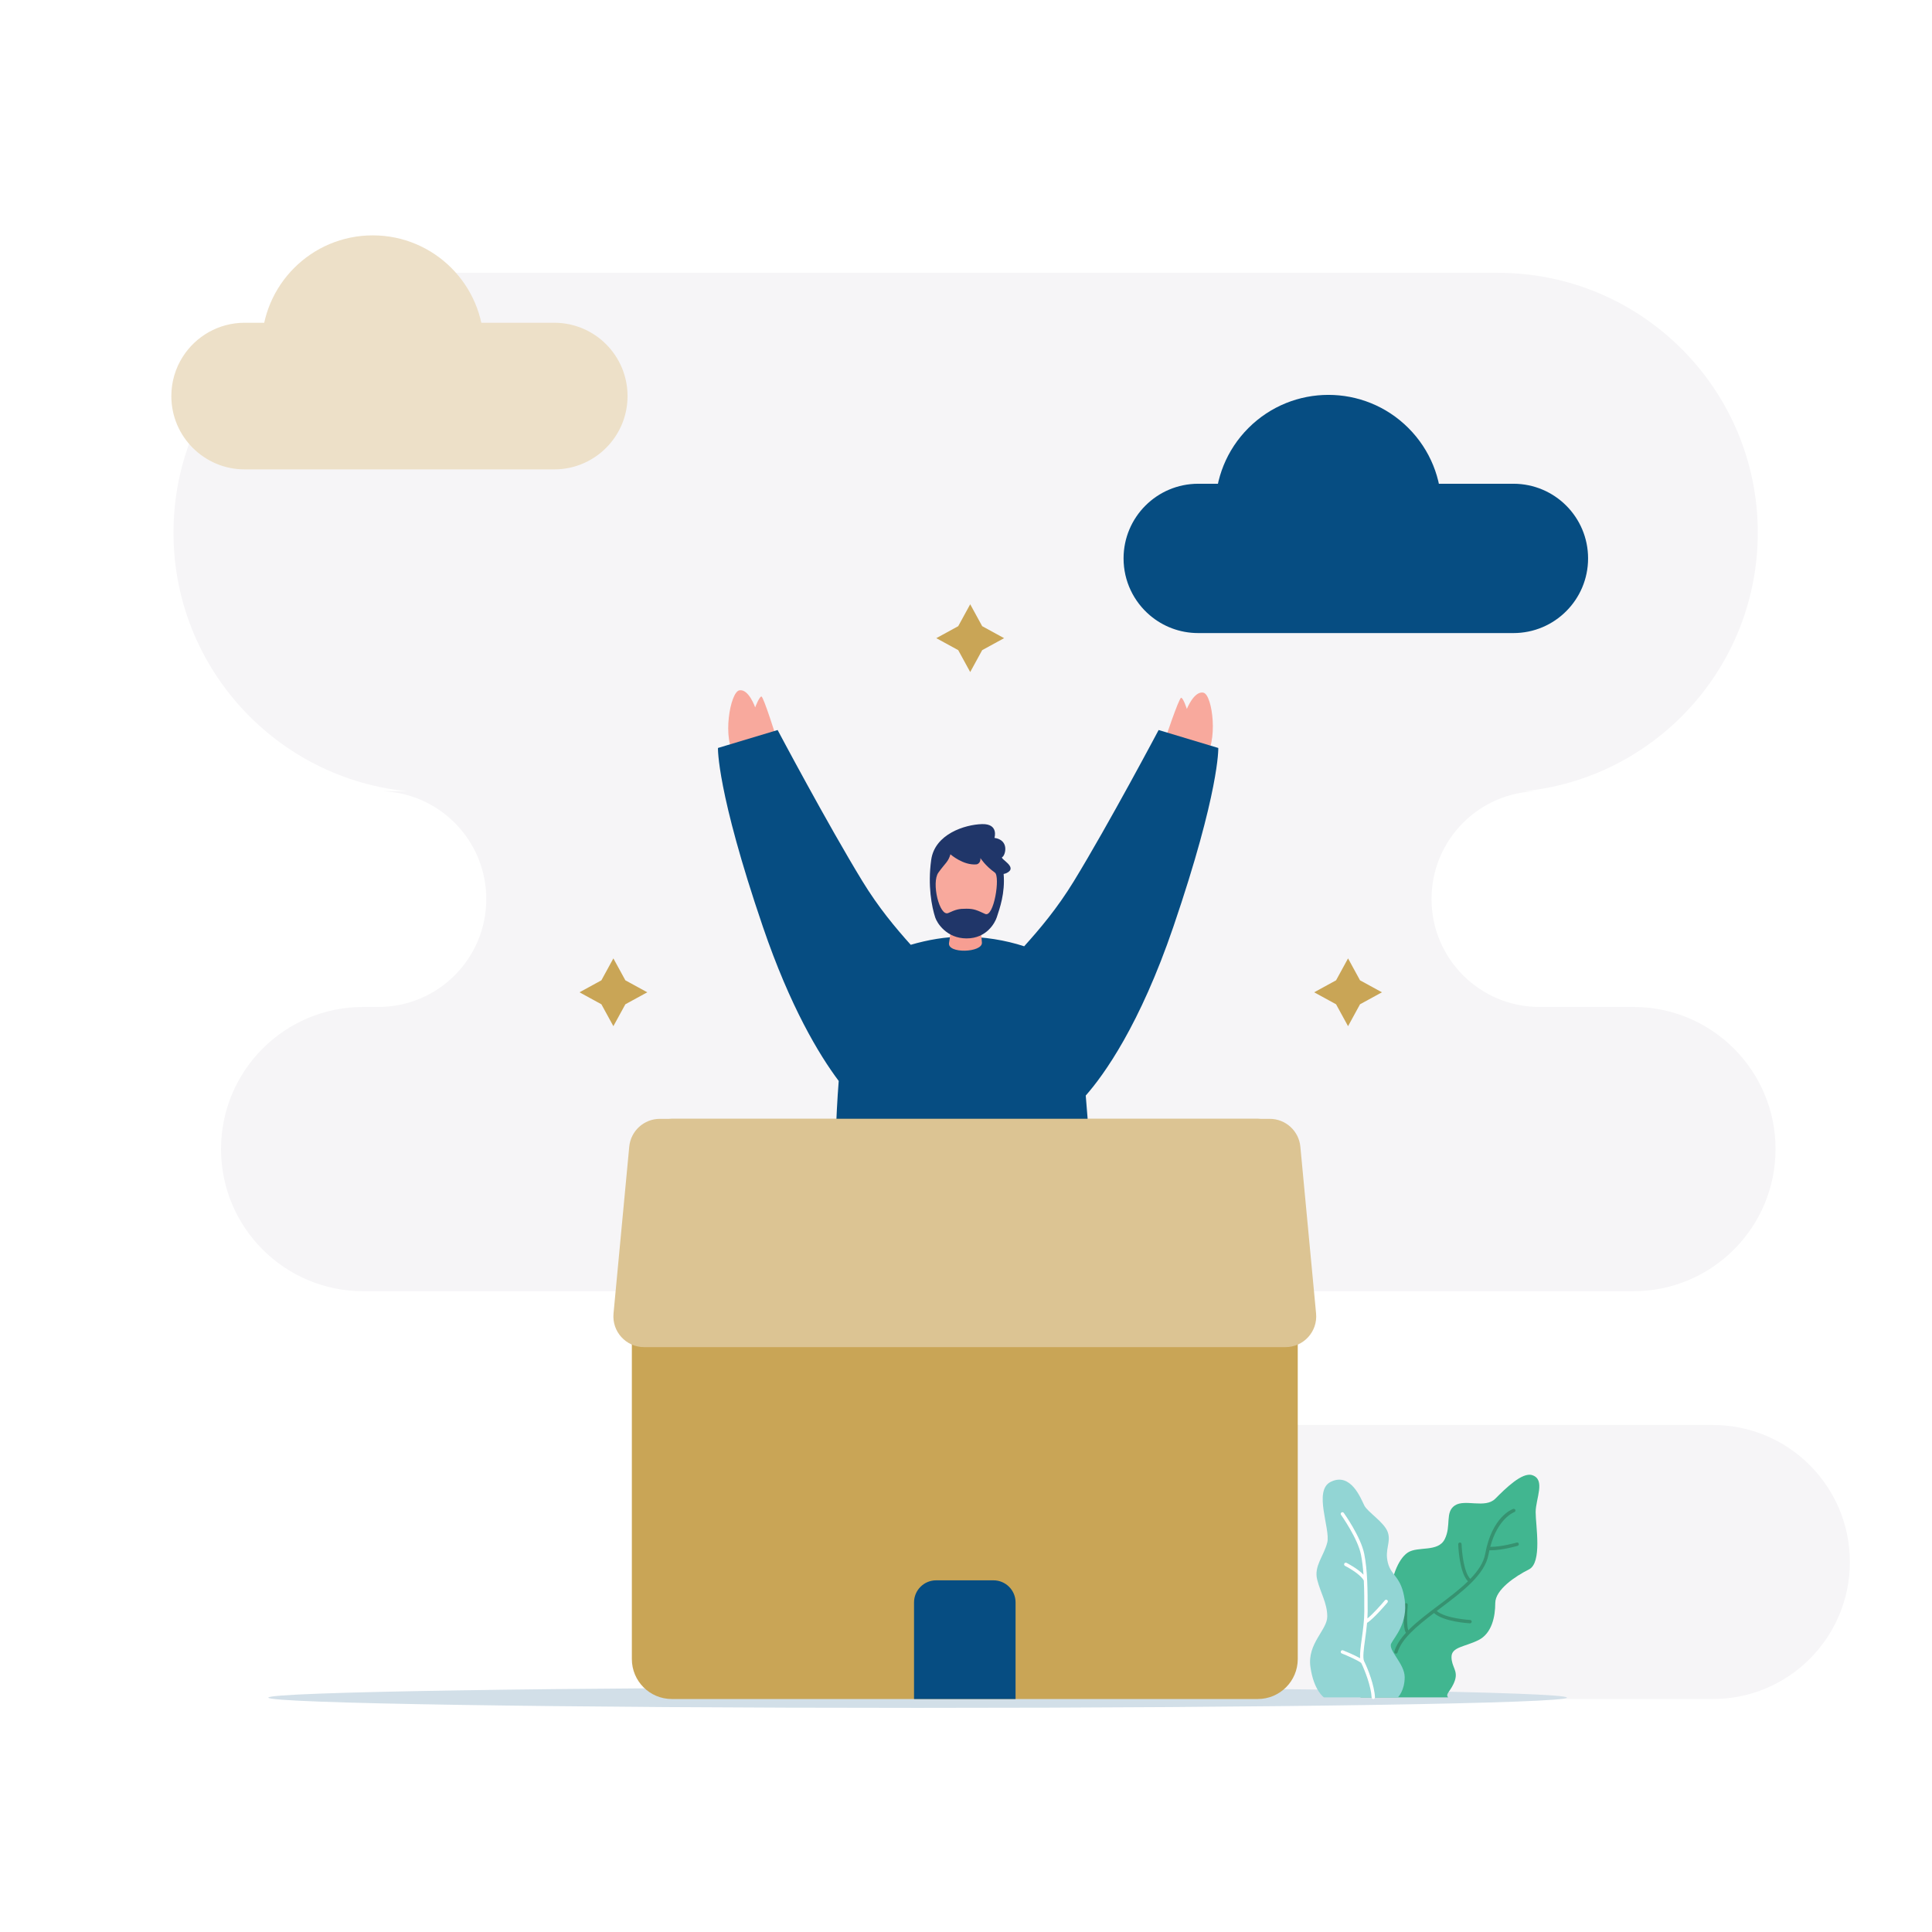 <?xml version="1.0" encoding="utf-8"?>
<!-- Generator: Adobe Illustrator 27.6.1, SVG Export Plug-In . SVG Version: 6.00 Build 0)  -->
<svg version="1.1" id="Layer_1" xmlns="http://www.w3.org/2000/svg" xmlns:xlink="http://www.w3.org/1999/xlink" x="0px" y="0px"
	 viewBox="0 0 1080 1080" style="enable-background:new 0 0 1080 1080;" xml:space="preserve">
<style type="text/css">
	.st0{fill:#F6F5F7;}
	.st1{fill:#064D82;}
	.st2{fill:#EDE0C8;}
	.st3{clip-path:url(#SVGID_00000078751358850251338270000017363325526160427438_);}
	.st4{filter:url(#Adobe_OpacityMaskFilter);}
	.st5{clip-path:url(#SVGID_00000142138397039712780130000014839316920384926850_);}
	.st6{clip-path:url(#SVGID_00000008129024248847988650000016008351615058172076_);}
	.st7{clip-path:url(#SVGID_00000133512663925914468080000014865790310464575132_);}
	.st8{clip-path:url(#SVGID_00000044873838709990718010000013606934307273786004_);}
	.st9{clip-path:url(#SVGID_00000036237120015779707630000006835121624917209477_);}
	.st10{clip-path:url(#SVGID_00000014617407893598005980000017443300975331137718_);}
	.st11{clip-path:url(#SVGID_00000014621799846808075300000001444789457455311788_);}
	
		.st12{clip-path:url(#SVGID_00000073687137100900578220000004487029795529879683_);fill:url(#SVGID_00000101093009194025134080000003140275933994732172_);}
	
		.st13{clip-path:url(#SVGID_00000142138397039712780130000014839316920384926850_);mask:url(#SVGID_00000155842269277636627840000013971079773979279283_);fill:url(#SVGID_00000103264065046712816900000001460387671673553546_);}
	.st14{fill:#D2DFE8;}
	.st15{fill:#41B690;}
	.st16{fill:#369270;}
	.st17{fill:#92D5D4;}
	.st18{fill:#FFFFFF;}
	.st19{fill:#F8A99D;}
	.st20{fill:#C9A556;}
	.st21{fill:#DCC493;}
	.st22{fill:#F79E92;}
	.st23{fill:#203669;}
</style>
<g>
	<g>
		<path class="st0" d="M957.5,949.76H470.29c-42.3,0-76.59-34.29-76.59-76.59l0,0c0-42.3,34.29-76.59,76.59-76.59H957.5
			c42.3,0,76.59,34.29,76.59,76.59l0,0C1034.09,915.47,999.8,949.76,957.5,949.76z"/>
		<path class="st0" d="M913.08,721.79H203.01c-43.88,0-79.45-35.57-79.45-79.45l0,0c0-43.88,35.57-79.45,79.45-79.45h710.08
			c43.88,0,79.45,35.57,79.45,79.45l0,0C992.53,686.22,956.96,721.79,913.08,721.79z"/>
		<path class="st0" d="M837.35,443.03H242.24c-80.22,0-145.26-65.03-145.26-145.26l0,0c0-80.22,65.03-145.26,145.26-145.26h595.11
			c80.22,0,145.26,65.03,145.26,145.26l0,0C982.61,378,917.57,443.03,837.35,443.03z"/>
		<path class="st0" d="M860.55,562.89H211.52c16.66,0,31.73-6.75,42.65-17.66c10.91-10.92,17.66-25.99,17.66-42.65
			c0-33.3-27-60.31-60.31-60.31h649.02c-16.66,0-31.73,6.75-42.65,17.66c-10.91,10.92-17.66,25.99-17.66,42.64
			C800.23,535.89,827.23,562.89,860.55,562.89z"/>
	</g>
</g>
<g>
	<g>
		<g>
			<path class="st1" d="M846.02,353.89H669.81c-10.3,0-19.73-3.73-27.01-9.92c-9.01-7.66-14.72-19.07-14.72-31.82l0,0
				c0-11.52,4.67-21.96,12.22-29.51c7.55-7.55,17.99-12.22,29.51-12.22h176.21c11.52,0,21.96,4.67,29.51,12.22
				s12.22,17.99,12.22,29.51l0,0c0,11.52-4.67,21.96-12.22,29.51C867.98,349.22,857.55,353.89,846.02,353.89z"/>
		</g>
		<g>
			
				<ellipse transform="matrix(0.707 -0.707 0.707 0.707 16.778 608.325)" class="st1" cx="742.7" cy="283.91" rx="63.23" ry="63.23"/>
		</g>
	</g>
</g>
<g>
	<path class="st2" d="M309.81,262.39H136.76c-11.32,0-21.56-4.59-28.98-12c-7.42-7.42-12-17.66-12-28.98l0,0
		c0-8.07,2.33-15.6,6.36-21.94c7.27-11.45,20.06-19.05,34.63-19.05h173.05c11.32,0,21.56,4.59,28.98,12c7.42,7.42,12,17.66,12,28.98
		l0,0c0,10.56-3.99,20.18-10.55,27.45C332.74,257.17,321.89,262.39,309.81,262.39z"/>
	<circle class="st2" cx="208.38" cy="193.67" r="62.1"/>
</g>
<g>
	<g>
		<g>
			<defs>
				<polygon id="SVGID_1_" points="1,1 2,1 1,2 				"/>
			</defs>
			<clipPath id="SVGID_00000158722830295963510360000015908444945956753326_">
				<use xlink:href="#SVGID_1_"  style="overflow:visible;"/>
			</clipPath>
		</g>
		<g>
			<defs>
				<polygon id="SVGID_00000000924042049048198480000012239520392221420202_" points="1,1 2,1 1,2 				"/>
			</defs>
			<defs>
				<polygon id="SVGID_00000150061434137055024050000008995870030846578342_" points="-1,-1 -2,-1 -1,-2 				"/>
			</defs>
			<clipPath id="SVGID_00000078025936090056529420000008503968818586669244_">
				<use xlink:href="#SVGID_00000000924042049048198480000012239520392221420202_"  style="overflow:visible;"/>
			</clipPath>
			
				<clipPath id="SVGID_00000065795799250683360940000002031357589954744489_" style="clip-path:url(#SVGID_00000078025936090056529420000008503968818586669244_);">
				<use xlink:href="#SVGID_00000150061434137055024050000008995870030846578342_"  style="overflow:visible;"/>
			</clipPath>
			<defs>
				<filter id="Adobe_OpacityMaskFilter" filterUnits="userSpaceOnUse" x="149.98" y="943.25" width="725.94" height="11.46">
					<feColorMatrix  type="matrix" values="1 0 0 0 0  0 1 0 0 0  0 0 1 0 0  0 0 0 1 0"/>
				</filter>
			</defs>
			
				<mask maskUnits="userSpaceOnUse" x="149.98" y="943.25" width="725.94" height="11.46" id="SVGID_00000155842269277636627840000013971079773979279283_">
				<g class="st4">
					<g>
						<g>
							<defs>
								<polygon id="SVGID_00000036232964670648609970000014445649925843628673_" points="1,1 2,1 1,2 								"/>
							</defs>
							<defs>
								<polygon id="SVGID_00000083077942117837002840000004438992386782373007_" points="-1,-1 -2,-1 -1,-2 								"/>
							</defs>
							
								<clipPath id="SVGID_00000167378668344854526710000010963258755045330819_" style="clip-path:url(#SVGID_00000065795799250683360940000002031357589954744489_);">
								<use xlink:href="#SVGID_00000036232964670648609970000014445649925843628673_"  style="overflow:visible;"/>
							</clipPath>
							
								<clipPath id="SVGID_00000147900360556389378460000006534266867741383086_" style="clip-path:url(#SVGID_00000167378668344854526710000010963258755045330819_);">
								<use xlink:href="#SVGID_00000083077942117837002840000004438992386782373007_"  style="overflow:visible;"/>
							</clipPath>
						</g>
						<g>
							<defs>
								<polygon id="SVGID_00000050622497781443357440000001728483370083333023_" points="1,1 2,1 1,2 								"/>
							</defs>
							<defs>
								<polygon id="SVGID_00000003808621560111577740000007840011652067198873_" points="-1,-1 -2,-1 -1,-2 								"/>
							</defs>
							<defs>
								<polygon id="SVGID_00000052098993554999584440000008393112873879794838_" points="1,1 2,1 1,2 								"/>
							</defs>
							
								<clipPath id="SVGID_00000120532936418984743180000008171063690098397845_" style="clip-path:url(#SVGID_00000065795799250683360940000002031357589954744489_);">
								<use xlink:href="#SVGID_00000050622497781443357440000001728483370083333023_"  style="overflow:visible;"/>
							</clipPath>
							
								<clipPath id="SVGID_00000065052377856977233050000005792822174261038009_" style="clip-path:url(#SVGID_00000120532936418984743180000008171063690098397845_);">
								<use xlink:href="#SVGID_00000003808621560111577740000007840011652067198873_"  style="overflow:visible;"/>
							</clipPath>
							
								<clipPath id="SVGID_00000026873188843175297080000010140137551293938621_" style="clip-path:url(#SVGID_00000065052377856977233050000005792822174261038009_);">
								<use xlink:href="#SVGID_00000052098993554999584440000008393112873879794838_"  style="overflow:visible;"/>
							</clipPath>
						</g>
						<g>
							<defs>
								<polygon id="SVGID_00000121263993946284321630000015591788084108442811_" points="1,1 2,1 1,2 								"/>
							</defs>
							<defs>
								<polygon id="SVGID_00000162311888263568430940000002164150867203296180_" points="-1,-1 -2,-1 -1,-2 								"/>
							</defs>
							<defs>
								<polygon id="SVGID_00000096017844706744440120000004448580213056631441_" points="1,1 2,1 1,2 								"/>
							</defs>
							<defs>
								<polygon id="SVGID_00000183933207098893534700000003489605489113598119_" points="-1,-1 -2,-1 -1,-2 								"/>
							</defs>
							
								<clipPath id="SVGID_00000064324893835594383810000005990756988517723811_" style="clip-path:url(#SVGID_00000065795799250683360940000002031357589954744489_);">
								<use xlink:href="#SVGID_00000121263993946284321630000015591788084108442811_"  style="overflow:visible;"/>
							</clipPath>
							
								<clipPath id="SVGID_00000119830962327707141770000015231975075681499580_" style="clip-path:url(#SVGID_00000064324893835594383810000005990756988517723811_);">
								<use xlink:href="#SVGID_00000162311888263568430940000002164150867203296180_"  style="overflow:visible;"/>
							</clipPath>
							
								<clipPath id="SVGID_00000159469325884682616090000003114900951646770053_" style="clip-path:url(#SVGID_00000119830962327707141770000015231975075681499580_);">
								<use xlink:href="#SVGID_00000096017844706744440120000004448580213056631441_"  style="overflow:visible;"/>
							</clipPath>
							
								<clipPath id="SVGID_00000043418352761185081330000007053256207574379170_" style="clip-path:url(#SVGID_00000159469325884682616090000003114900951646770053_);">
								<use xlink:href="#SVGID_00000183933207098893534700000003489605489113598119_"  style="overflow:visible;"/>
							</clipPath>
							
								<radialGradient id="SVGID_00000079451514564512699240000016215692038032838079_" cx="142.314" cy="948.98" r="253.192" gradientTransform="matrix(1.485 0 0 1 301.57 0)" gradientUnits="userSpaceOnUse">
								<stop  offset="0" style="stop-color:#FFFFFF"/>
								<stop  offset="0.987" style="stop-color:#000000"/>
							</radialGradient>
							
								<ellipse style="clip-path:url(#SVGID_00000043418352761185081330000007053256207574379170_);fill:url(#SVGID_00000079451514564512699240000016215692038032838079_);" cx="512.95" cy="948.98" rx="362.97" ry="5.73"/>
						</g>
					</g>
				</g>
			</mask>
			
				<radialGradient id="SVGID_00000029737040649076665190000016381939259816278941_" cx="142.314" cy="948.98" r="253.192" gradientTransform="matrix(1.485 0 0 1 301.57 0)" gradientUnits="userSpaceOnUse">
				<stop  offset="0" style="stop-color:#FFFFFF"/>
				<stop  offset="0.987" style="stop-color:#000000"/>
			</radialGradient>
			
				<path style="clip-path:url(#SVGID_00000065795799250683360940000002031357589954744489_);mask:url(#SVGID_00000155842269277636627840000013971079773979279283_);fill:url(#SVGID_00000029737040649076665190000016381939259816278941_);" d="
				M875.92,948.98c0,3.16-162.51,5.73-362.97,5.73s-362.97-2.56-362.97-5.73c0-3.16,162.51-5.73,362.97-5.73
				C713.42,943.25,875.92,945.82,875.92,948.98z"/>
		</g>
	</g>
</g>
<path class="st14" d="M875.92,948.98c0,3.16-162.51,5.73-362.97,5.73s-362.97-2.56-362.97-5.73c0-3.16,162.51-5.73,362.97-5.73
	C713.42,943.25,875.92,945.82,875.92,948.98z"/>
<g>
	<g>
		<path class="st15" d="M856.56,824.63c7.57,2.52,1.88,13.17,1.88,20.7s3.76,28.23-3.76,31.99c-7.53,3.76-18.82,11.29-18.82,18.82
			s-1.88,16.94-9.41,20.7c-7.53,3.76-15.05,3.76-15.05,9.41c0,5.65,3.76,7.53,1.88,13.17c-1.88,5.65-5.65,7.53-3.76,9.41h-48.93
			c0,0-9.41-15.05-7.53-24.46c1.88-9.41,11.29-9.41,13.17-16.94s11.29-9.41,11.29-16.94s3.76-18.82,9.41-22.58
			c5.65-3.76,16.94,0,20.7-7.53s0-15.05,5.65-18.82c5.65-3.76,16.94,1.88,22.58-3.76C841.51,832.15,850.92,822.74,856.56,824.63z"/>
		<path class="st16" d="M849,862.94c-0.15-0.5-0.66-0.79-1.17-0.64c-0.09,0.03-8.68,2.49-14.77,2.4
			c4.25-16.05,13.35-19.39,13.45-19.42c0.49-0.17,0.76-0.7,0.59-1.19c-0.16-0.49-0.7-0.76-1.19-0.6
			c-0.48,0.16-11.86,4.18-15.68,25.19c-0.89,4.88-4.03,9.49-8.31,13.93c-3.63-3.61-4.76-15.08-4.88-19.43
			c-0.01-0.51-0.43-0.91-0.94-0.91c-0.01,0-0.02,0-0.03,0c-0.52,0.01-0.93,0.45-0.91,0.97c0.02,0.67,0.51,15.75,5.44,20.71
			c-4.75,4.64-10.66,9.1-16.48,13.48c-6.23,4.69-12.26,9.24-16.88,13.93c-0.73-1.87-0.9-7.88-0.32-14.18
			c0.05-0.52-0.33-0.98-0.85-1.02c-0.51-0.02-0.97,0.33-1.02,0.85c-0.37,3.99-0.93,12.77,0.87,15.75
			c-3.08,3.35-5.39,6.79-6.48,10.42c-0.15,0.5,0.13,1.02,0.63,1.17c0.09,0.03,0.18,0.04,0.27,0.04c0.4,0,0.78-0.26,0.9-0.67
			c2.3-7.68,10.79-14.73,20.39-22.03c5.25,4.9,19.43,5.73,20.06,5.76c0.02,0,0.03,0,0.05,0c0.5,0,0.91-0.39,0.94-0.89
			c0.03-0.52-0.37-0.96-0.89-0.99c-0.14-0.01-13.75-0.79-18.65-5.03c0.7-0.53,1.4-1.06,2.11-1.59c12.18-9.18,24.78-18.67,26.82-29.9
			c0.16-0.86,0.34-1.66,0.53-2.46c0.27,0.01,0.54,0.03,0.82,0.03c6.32,0,14.55-2.37,14.93-2.48
			C848.86,863.96,849.15,863.44,849,862.94z"/>
	</g>
	<path class="st17" d="M743.83,828.39c-9.81,4.91,0,26.34-1.88,33.87c-1.88,7.53-7.53,13.17-5.65,20.7s5.65,13.17,5.65,20.7
		s-11.29,15.05-9.41,28.23c1.88,13.17,7.53,16.94,7.53,16.94h41.4c0,0,3.76-3.76,3.76-11.29c0-7.53-9.41-15.05-7.53-18.82
		c1.88-3.76,9.41-11.29,7.53-24.46c-1.88-13.17-7.53-13.17-9.41-20.7c-1.88-7.53,1.88-11.29,0-16.94s-11.29-11.29-13.17-15.05
		C760.76,837.8,755.12,822.74,743.83,828.39z"/>
	<path class="st18" d="M775.48,894.47c-0.39-0.33-0.99-0.28-1.32,0.12c-1.87,2.24-6.67,7.67-9.76,10.14
		c0.08-1.31,0.13-2.61,0.13-3.89c0-5.86-0.01-11.82-0.28-17.53c0-0.04,0-0.08-0.01-0.12c-0.25-5.12-0.71-10.05-1.61-14.52
		c-1.9-9.5-11.06-22.4-11.45-22.95c-0.3-0.42-0.89-0.52-1.31-0.22c-0.42,0.3-0.52,0.89-0.22,1.31c0.09,0.13,9.32,13.12,11.13,22.22
		c0.7,3.48,1.13,7.26,1.41,11.21c-3.42-3.53-9.17-6.44-9.47-6.59c-0.46-0.23-1.03-0.05-1.26,0.42c-0.23,0.46-0.04,1.03,0.42,1.26
		c0.09,0.04,8.36,4.23,10.5,8.22c0.27,5.63,0.27,11.51,0.27,17.29c0,4.98-0.75,10.36-1.4,15.12c-0.63,4.52-1.15,8.34-0.95,11
		c-3.28-1.89-8.76-4.1-9.53-4.41c-0.48-0.19-1.03,0.04-1.22,0.52c-0.19,0.48,0.04,1.03,0.52,1.22c2.53,1.01,9.3,3.91,10.88,5.36
		c2.12,4.28,5.49,13.12,5.79,19.21c0.02,0.5,0.44,0.89,0.94,0.89c0.01,0,0.03,0,0.05,0c0.52-0.02,0.92-0.46,0.89-0.98
		c-0.31-6.46-3.88-15.78-6.06-20.13c-0.91-1.82-0.2-6.98,0.56-12.43c0.4-2.85,0.8-5.93,1.08-9.03c3.78-2.3,11.09-11,11.41-11.39
		C775.93,895.4,775.88,894.8,775.48,894.47z"/>
</g>
<path class="st19" d="M650.78,414.81c0,0,8.29-24.85,9.49-24.75s3.19,6.24,3.19,6.24s4.09-10.27,9.27-9.08s8.43,28.23,0.48,36.61
	L650.78,414.81z"/>
<path class="st19" d="M434.28,413.28c0,0-7.45-23.96-8.65-23.93c-1.2,0.04-3.49,6.08-3.49,6.08s-3.59-10.46-8.82-9.53
	s-9.8,27.78-2.27,36.54L434.28,413.28z"/>
<path class="st1" d="M681.03,418.12l-33.35-10.03c0,0-27.87,52.59-47.42,84.55c-9.25,15.13-18.98,26.61-27.74,36.34
	c-10.53-3.46-22.51-5.37-33.96-5.37c-9.95,0-19.9,1.75-29.45,4.54c-8.56-9.55-18.01-20.82-26.99-35.51
	c-19.54-31.96-47.42-84.55-47.42-84.55l-33.35,10.03c0,0-0.81,23.97,25.09,99.9c15.31,44.88,31.43,71.6,42.41,86.24
	c-3.29,42.15-2.05,89.27,0.17,94.74c6.62,16.34,129.49,16.53,139.26-1.61c3.01-5.59,2.13-46.15-1.34-84.97
	c10.21-11.61,30.22-39.36,49-94.41C681.84,442.09,681.03,418.12,681.03,418.12z"/>
<polygon class="st20" points="760.26,548 772.51,554.7 760.26,561.4 753.57,573.64 746.87,561.4 734.62,554.7 746.87,548 
	753.57,535.75 "/>
<polygon class="st20" points="549.05,350.04 561.3,356.74 549.05,363.43 542.35,375.68 535.65,363.43 523.4,356.74 535.65,350.04 
	542.35,337.79 "/>
<polygon class="st20" points="349.58,548 361.83,554.7 349.58,561.4 342.88,573.64 336.18,561.4 323.94,554.7 336.18,548 
	342.88,535.75 "/>
<path class="st20" d="M703.11,949.76H375.55c-12.34,0-22.34-10-22.34-22.34V647.79c0-12.34,10-22.34,22.34-22.34h327.56
	c12.34,0,22.34,10,22.34,22.34v279.64C725.44,939.76,715.44,949.76,703.11,949.76z"/>
<path class="st21" d="M718.58,753.06H360.07c-10.13,0-18.06-8.72-17.11-18.8l8.79-93.24c0.83-8.83,8.24-15.58,17.11-15.58H709.8
	c8.87,0,16.28,6.75,17.11,15.58l8.79,93.24C736.65,744.35,728.71,753.06,718.58,753.06z"/>
<path class="st1" d="M567.7,949.76h-56.75v-53.99c0-6.82,5.53-12.36,12.36-12.36h32.04c6.82,0,12.36,5.53,12.36,12.36L567.7,949.76
	L567.7,949.76z"/>
<g>
	<path class="st22" d="M530.52,527c1.13-5.99,1.01-12.15,1.51-15.92c0,0,15.47-0.28,15.49-0.12c0.23,2,1.27,14.48,1.37,15.96
		C549.3,532.55,529.33,533.31,530.52,527z"/>
	<path class="st19" d="M559.39,481.14c-2.02-1.87-13.51-2.88-18.98-2.88c-2.25,0-5.88-2.06-9.09-1.73
		c-4.59,0.47-8.69,3.51-9.88,4.61c-2.02,1.87-0.14,22.46,1.01,26.35s6.71,13.96,17.97,13.96c11.26,0,16.82-10.08,17.97-13.96
		C559.53,503.6,561.4,483.01,559.39,481.14z"/>
	<path class="st23" d="M560.28,479.12c1.69-0.88,4.21-9.47-4.37-10.74c0,0,2.53-7.96-6.95-7.7c-9.47,0.25-26.39,5.49-28.41,19.98
		c-2.02,14.5,0.31,26.26,2.25,32.22c0.96,2.97,6.25,11.7,17.55,11.7s15.9-8.85,16.86-11.81c1.57-4.83,4.74-13.42,3.83-24.22
		c0.62-0.1,1.23-0.29,1.82-0.59C569.29,484.68,558.59,480,560.28,479.12z M550.71,510.9c-4.38-1.98-6.06-2.92-10.44-2.92
		s-5.8,0.42-10.18,2.4c-4.88,2.21-9.57-16.98-5.51-22.6c4.05-5.62,5.43-5.89,6.72-10.22c0,0,7.18,6.36,14.64,5.62
		c0,0,2.39-0.46,2.12-3.5c0,0,2.7,4.27,8.07,8.1C559.25,490.02,555.59,513.11,550.71,510.9z"/>
</g>
</svg>

